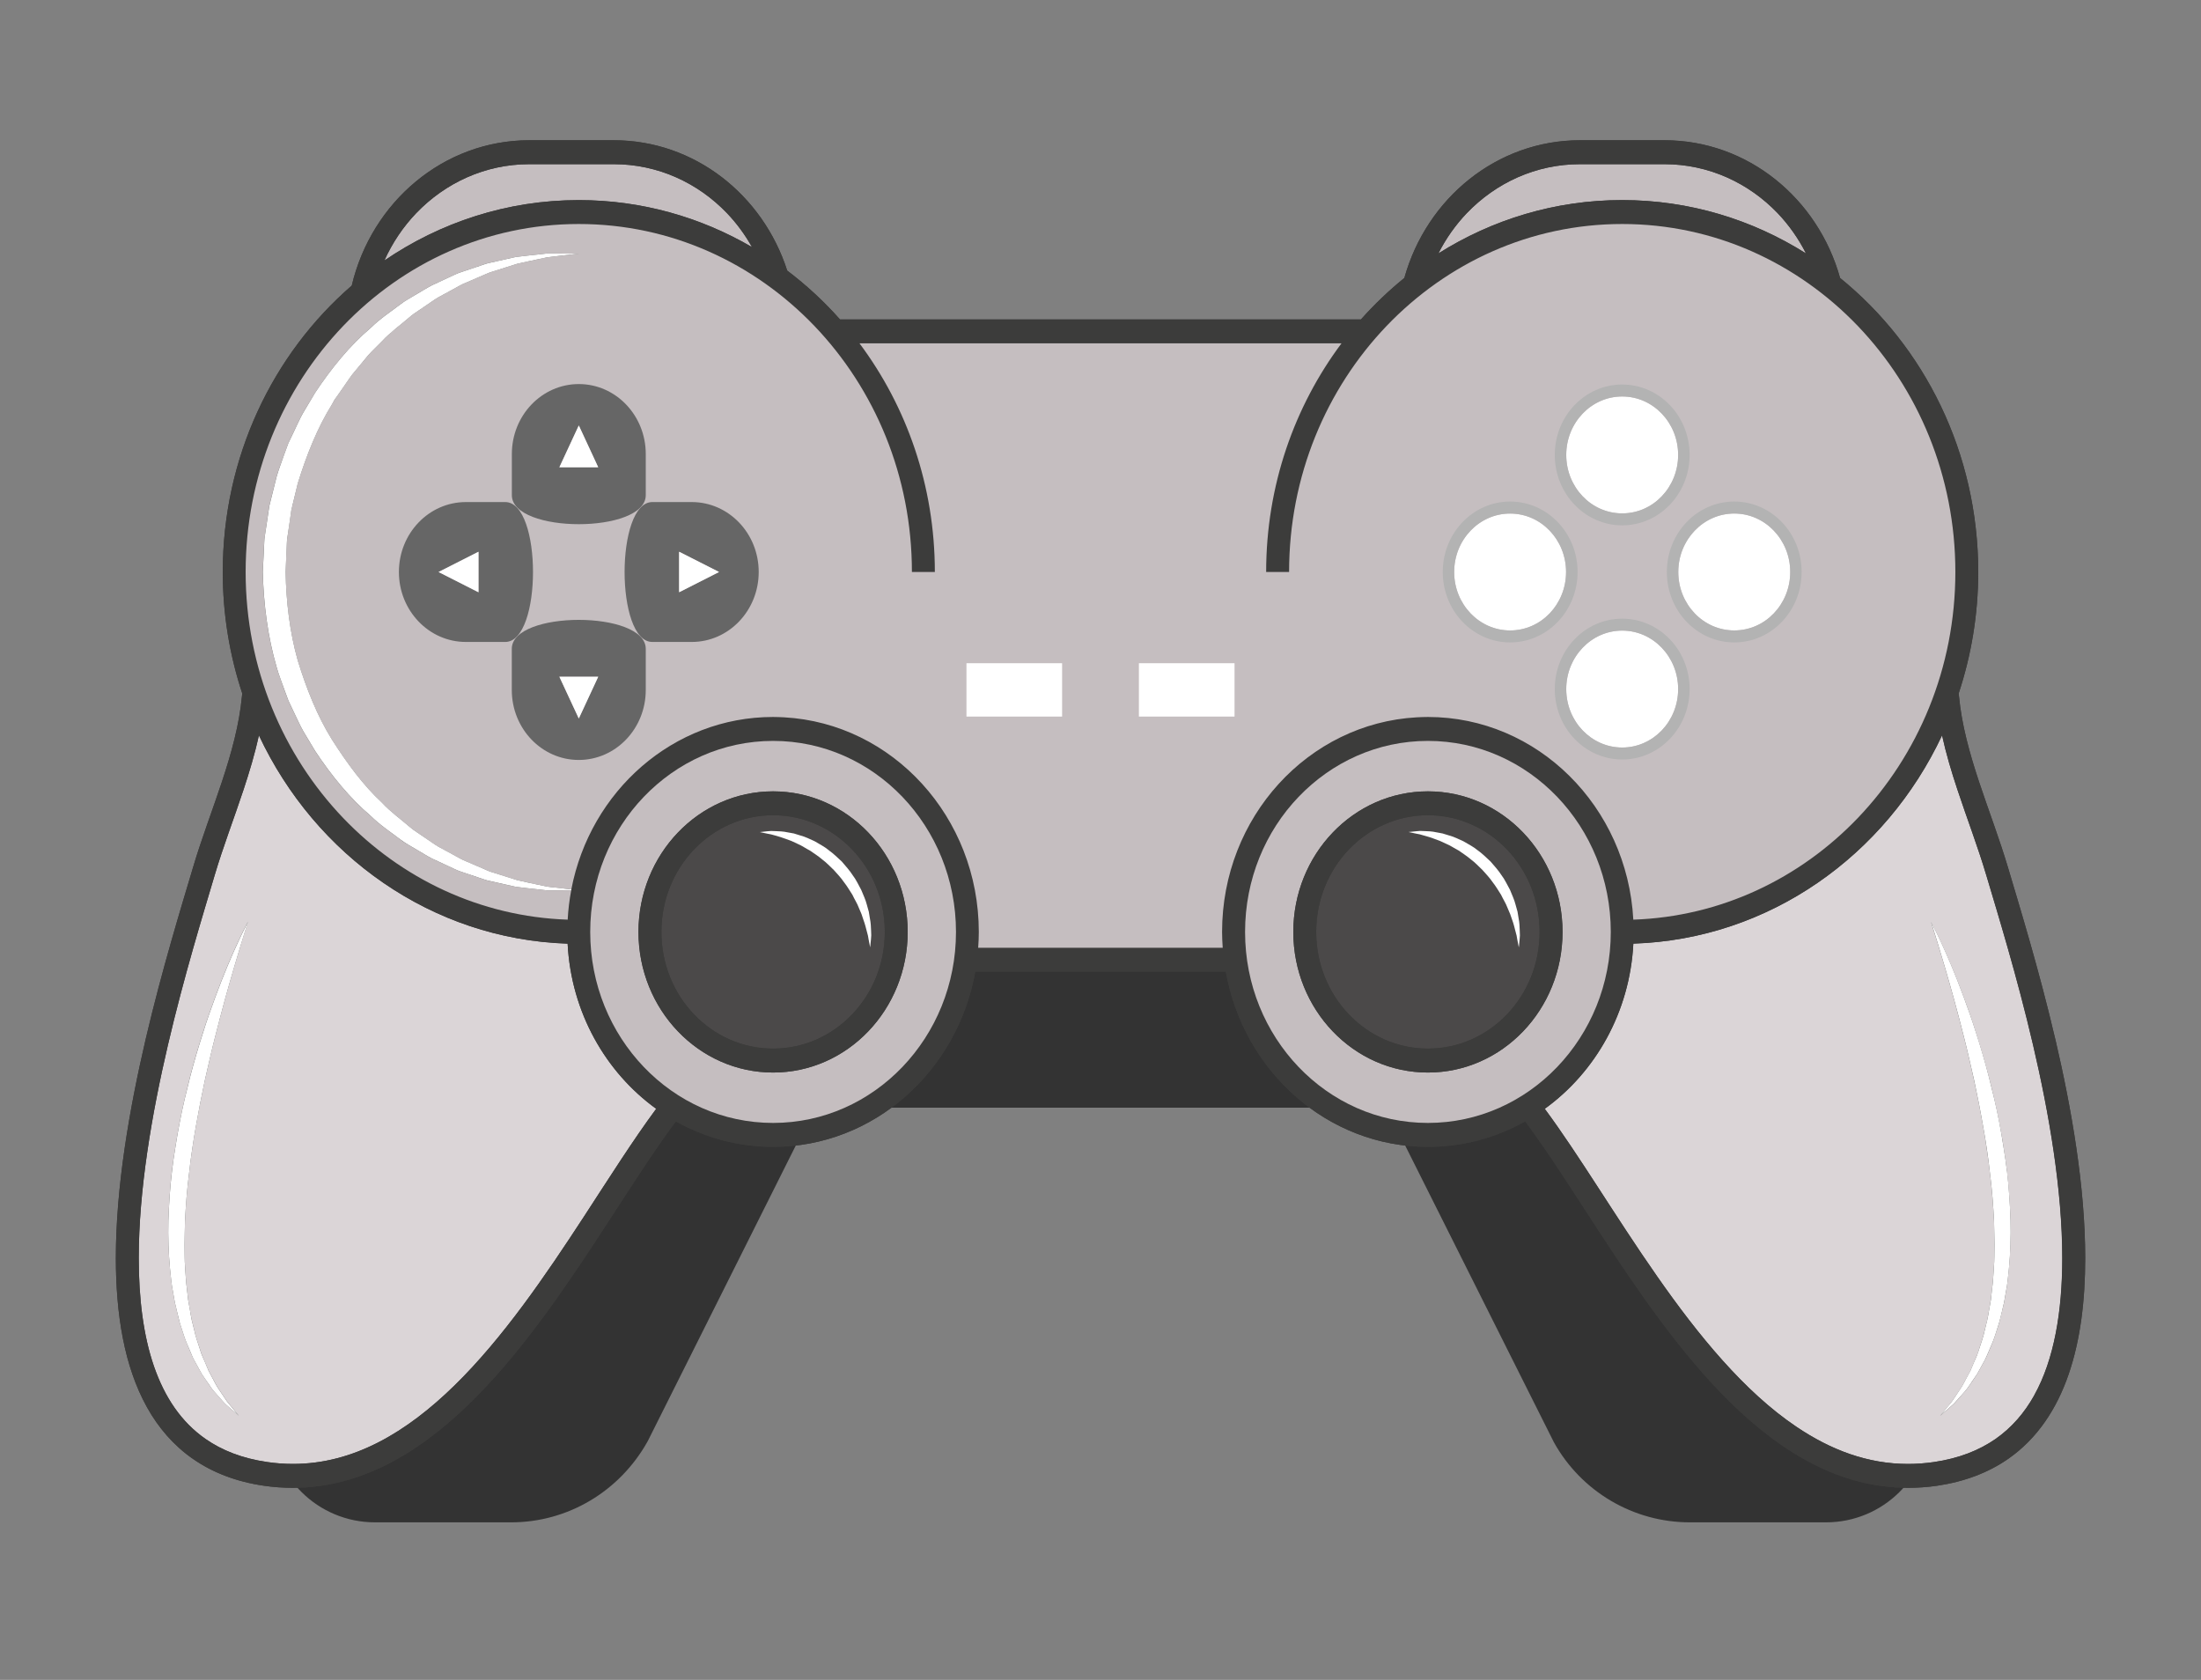 <svg width="38" height="29" viewBox="0 0 38 29" fill="none" xmlns="http://www.w3.org/2000/svg">
<rect x="0" y="0" width="38" height="29" fill="#808080" stroke="none"/>
<g clip-path="url(#clip0_23_3030)">
<path d="M32.965 21.986L32.496 20.348C32.068 18.846 32.222 16.577 32.862 14.954C33.286 13.88 33.415 12.697 33.236 11.531C32.829 8.875 30.788 6.713 28.156 6.149C26.352 5.761 24.517 6.139 23.014 7.192H14.984C13.481 6.14 11.646 5.762 9.843 6.149C7.211 6.713 5.17 8.875 4.763 11.531C4.585 12.697 4.713 13.88 5.136 14.954C5.777 16.577 5.931 18.845 5.503 20.347L5.034 21.986C4.8 22.811 4.682 23.661 4.684 24.517C4.688 25.489 5.491 26.28 6.474 26.28H8.825C9.798 26.28 10.698 25.751 11.184 24.877L14.066 19.122H23.933L26.828 24.898C27.302 25.751 28.201 26.28 29.175 26.28H31.526C32.509 26.28 33.312 25.489 33.316 24.515C33.318 23.661 33.2 22.811 32.965 21.986ZM14.824 14.35H13.035V16.139C13.035 16.469 12.768 16.736 12.438 16.736H10.053C9.723 16.736 9.456 16.469 9.456 16.139V14.35H7.667C7.337 14.35 7.07 14.083 7.07 13.754V11.367C7.07 11.038 7.337 10.771 7.667 10.771H9.456V8.982C9.456 8.652 9.723 8.385 10.053 8.385H12.438C12.768 8.385 13.035 8.652 13.035 8.982V10.771H14.824C15.154 10.771 15.421 11.038 15.421 11.367V13.754C15.421 14.083 15.154 14.35 14.824 14.35ZM17.21 16.736H16.017C15.688 16.736 15.421 16.469 15.421 16.139C15.421 15.81 15.688 15.543 16.017 15.543H17.21C17.54 15.543 17.807 15.81 17.807 16.139C17.807 16.469 17.54 16.736 17.21 16.736ZM21.982 16.736H20.789C20.46 16.736 20.193 16.469 20.193 16.139C20.193 15.81 20.46 15.543 20.789 15.543H21.982C22.312 15.543 22.579 15.81 22.579 16.139C22.579 16.469 22.312 16.736 21.982 16.736ZM29.14 14.35C28.856 14.35 28.591 14.277 28.354 14.16C28.471 14.398 28.544 14.662 28.544 14.946C28.544 15.933 27.741 16.736 26.754 16.736C25.768 16.736 24.965 15.933 24.965 14.946C24.965 14.662 25.038 14.398 25.154 14.16C24.917 14.277 24.652 14.35 24.368 14.35C23.382 14.35 22.579 13.547 22.579 12.56C22.579 11.574 23.382 10.771 24.368 10.771C24.652 10.771 24.917 10.844 25.154 10.961C25.038 10.723 24.965 10.459 24.965 10.175C24.965 9.188 25.768 8.385 26.754 8.385C27.741 8.385 28.544 9.188 28.544 10.175C28.544 10.459 28.471 10.723 28.354 10.961C28.591 10.844 28.856 10.771 29.14 10.771C30.127 10.771 30.93 11.574 30.93 12.56C30.93 13.547 30.127 14.35 29.14 14.35Z" fill="black" fill-opacity="0.6"/>
<path d="M35.484 17.938C35.202 16.731 34.87 15.658 34.67 14.983C34.521 14.481 34.331 13.987 34.167 13.493C34.004 13.001 33.868 12.51 33.822 12.022L33.817 11.969C34.034 11.312 34.154 10.608 34.154 9.874C34.154 7.809 33.219 5.973 31.769 4.799C31.387 3.425 30.174 2.421 28.735 2.421H27.28C25.842 2.421 24.629 3.425 24.246 4.798C23.978 5.016 23.727 5.255 23.496 5.515H14.503C14.227 5.203 13.921 4.921 13.591 4.671C13.171 3.364 11.99 2.421 10.596 2.421H9.14C7.657 2.421 6.413 3.489 6.073 4.93C4.713 6.107 3.846 7.885 3.846 9.875C3.846 10.609 3.965 11.313 4.182 11.97L4.177 12.023C4.131 12.511 3.995 13.001 3.832 13.494C3.669 13.987 3.478 14.482 3.33 14.983C3.129 15.659 2.798 16.732 2.515 17.939C2.234 19.147 2 20.49 2 21.72C2.001 22.683 2.142 23.581 2.537 24.292C2.734 24.647 2.997 24.953 3.333 25.186C3.669 25.419 4.075 25.578 4.556 25.648C4.726 25.673 4.894 25.684 5.059 25.684C5.845 25.684 6.56 25.41 7.203 24.974C8.169 24.321 8.987 23.31 9.713 22.271C10.438 21.232 11.072 20.161 11.644 19.391C11.652 19.381 11.66 19.37 11.669 19.358C12.169 19.639 12.74 19.798 13.348 19.798C15.085 19.798 16.53 18.495 16.838 16.774H21.163C21.471 18.495 22.916 19.798 24.653 19.798C25.261 19.798 25.832 19.639 26.332 19.358C26.341 19.37 26.35 19.382 26.357 19.391C26.738 19.904 27.148 20.552 27.592 21.234C28.26 22.257 29.007 23.358 29.879 24.214C30.316 24.641 30.785 25.008 31.294 25.269C31.803 25.53 32.354 25.684 32.943 25.684C33.107 25.684 33.275 25.673 33.445 25.648C33.925 25.577 34.332 25.419 34.668 25.186C35.172 24.837 35.509 24.323 35.714 23.726C35.92 23.128 36.001 22.443 36.001 21.72C36.001 20.49 35.767 19.147 35.485 17.939L35.484 17.938Z" fill="#3C3C3B"/>
<path d="M12.983 4.266C12.863 4.051 12.718 3.855 12.551 3.68C12.05 3.157 11.36 2.834 10.596 2.834H9.14C8.376 2.834 7.687 3.158 7.186 3.68C6.96 3.916 6.774 4.192 6.636 4.498C7.601 3.839 8.754 3.455 9.993 3.455C11.079 3.455 12.098 3.75 12.983 4.266Z" fill="#C5BEC0"/>
<path d="M31.181 4.376C31.051 4.119 30.885 3.884 30.69 3.679C30.189 3.157 29.499 2.834 28.736 2.834H27.28C26.516 2.834 25.826 3.157 25.325 3.679C25.13 3.884 24.964 4.118 24.834 4.375C25.76 3.791 26.846 3.454 28.007 3.454C29.169 3.454 30.256 3.791 31.182 4.376H31.181Z" fill="#C5BEC0"/>
<path d="M9.8 16.29C7.456 16.214 5.443 14.769 4.47 12.694C4.401 13.012 4.307 13.323 4.206 13.628C4.039 14.134 3.85 14.625 3.708 15.104C3.507 15.784 3.178 16.846 2.9 18.036C2.622 19.226 2.395 20.544 2.396 21.72C2.396 22.41 2.474 23.051 2.658 23.586C2.844 24.122 3.13 24.549 3.552 24.842C3.834 25.038 4.18 25.175 4.611 25.238C4.763 25.261 4.912 25.271 5.058 25.271C5.581 25.271 6.069 25.136 6.533 24.898C6.997 24.661 7.436 24.32 7.851 23.913C8.683 23.099 9.418 22.02 10.082 21.001C10.524 20.323 10.935 19.673 11.33 19.14C10.452 18.507 9.861 17.472 9.8 16.289V16.29ZM4.166 16.282C4.094 16.517 3.994 16.853 3.882 17.258C3.827 17.461 3.769 17.68 3.71 17.913C3.65 18.145 3.596 18.392 3.537 18.647C3.511 18.775 3.484 18.905 3.457 19.037C3.434 19.169 3.405 19.302 3.383 19.438C3.359 19.573 3.335 19.709 3.317 19.846C3.295 19.983 3.278 20.12 3.264 20.258C3.228 20.534 3.207 20.81 3.194 21.082C3.192 21.218 3.186 21.354 3.185 21.487C3.19 21.619 3.185 21.752 3.196 21.88C3.204 22.009 3.212 22.136 3.228 22.259C3.235 22.321 3.242 22.381 3.249 22.442C3.259 22.502 3.269 22.56 3.279 22.618C3.29 22.676 3.299 22.734 3.311 22.79C3.325 22.846 3.339 22.9 3.352 22.954C3.374 23.063 3.409 23.164 3.442 23.261C3.459 23.309 3.471 23.358 3.491 23.403C3.51 23.449 3.529 23.492 3.547 23.535C3.565 23.579 3.583 23.621 3.601 23.662C3.621 23.701 3.642 23.739 3.661 23.775C3.703 23.847 3.734 23.92 3.776 23.979C3.817 24.039 3.853 24.094 3.887 24.144C3.919 24.196 3.955 24.235 3.985 24.272C4.015 24.308 4.04 24.339 4.06 24.363C4.102 24.413 4.124 24.441 4.124 24.441C4.124 24.441 4.098 24.418 4.049 24.376C4.025 24.354 3.995 24.328 3.959 24.297C3.923 24.266 3.881 24.232 3.842 24.184C3.801 24.138 3.756 24.088 3.707 24.032C3.655 23.979 3.616 23.907 3.565 23.838C3.54 23.802 3.515 23.765 3.489 23.727C3.466 23.687 3.443 23.646 3.42 23.603C3.396 23.56 3.372 23.516 3.348 23.471C3.323 23.426 3.306 23.376 3.283 23.327C3.241 23.228 3.196 23.125 3.162 23.014C3.144 22.959 3.126 22.902 3.107 22.845C3.09 22.787 3.078 22.728 3.063 22.668C3.049 22.608 3.034 22.546 3.019 22.484C3.008 22.422 2.997 22.359 2.986 22.295C2.959 22.167 2.95 22.035 2.935 21.9C2.91 21.632 2.9 21.353 2.907 21.071C2.917 20.789 2.935 20.503 2.968 20.219C2.986 20.078 3.005 19.936 3.029 19.797C3.049 19.656 3.076 19.518 3.102 19.38C3.153 19.104 3.22 18.838 3.284 18.58C3.351 18.323 3.424 18.077 3.498 17.846C3.57 17.614 3.648 17.398 3.721 17.2C4.014 16.406 4.281 15.912 4.281 15.912C4.281 15.912 4.237 16.046 4.166 16.281V16.282Z" fill="#DBD5D7"/>
<path d="M34.292 15.104C34.15 14.625 33.961 14.134 33.794 13.628C33.692 13.323 33.599 13.011 33.53 12.694C32.557 14.769 30.544 16.214 28.2 16.29C28.139 17.472 27.548 18.508 26.67 19.141C27.262 19.939 27.893 21.007 28.607 22.028C29.32 23.051 30.116 24.025 31.012 24.628C31.61 25.032 32.246 25.271 32.942 25.272C33.089 25.272 33.238 25.261 33.391 25.239C33.821 25.176 34.167 25.038 34.45 24.843C34.731 24.647 34.952 24.392 35.123 24.085C35.465 23.472 35.606 22.642 35.606 21.72C35.606 20.544 35.379 19.226 35.101 18.037C34.823 16.846 34.495 15.784 34.293 15.105L34.292 15.104ZM34.683 21.901C34.669 22.035 34.659 22.168 34.633 22.296C34.622 22.36 34.61 22.423 34.6 22.485C34.585 22.547 34.571 22.608 34.556 22.669C34.541 22.729 34.528 22.788 34.512 22.846C34.493 22.903 34.475 22.96 34.457 23.015C34.423 23.127 34.379 23.23 34.336 23.328C34.314 23.377 34.296 23.427 34.271 23.472C34.247 23.517 34.223 23.561 34.199 23.604C34.176 23.646 34.152 23.688 34.13 23.728C34.104 23.767 34.079 23.803 34.055 23.839C34.003 23.908 33.965 23.98 33.912 24.033C33.863 24.089 33.818 24.139 33.778 24.185C33.739 24.233 33.696 24.267 33.661 24.298C33.625 24.329 33.595 24.355 33.57 24.377C33.522 24.419 33.496 24.442 33.496 24.442C33.496 24.442 33.518 24.415 33.56 24.364C33.58 24.339 33.605 24.308 33.636 24.273C33.665 24.236 33.702 24.197 33.733 24.145C33.766 24.096 33.804 24.04 33.844 23.98C33.886 23.921 33.917 23.848 33.959 23.776C33.978 23.739 33.999 23.702 34.02 23.663C34.037 23.622 34.054 23.58 34.073 23.536C34.091 23.494 34.11 23.449 34.129 23.404C34.149 23.36 34.162 23.311 34.178 23.262C34.211 23.164 34.245 23.064 34.268 22.955C34.282 22.901 34.295 22.846 34.309 22.791C34.321 22.735 34.33 22.677 34.341 22.619C34.351 22.561 34.361 22.503 34.371 22.443C34.378 22.383 34.385 22.321 34.392 22.26C34.408 22.137 34.416 22.01 34.424 21.881C34.436 21.753 34.431 21.62 34.435 21.488C34.434 21.355 34.429 21.219 34.427 21.083C34.413 20.811 34.392 20.535 34.357 20.259C34.342 20.122 34.325 19.984 34.303 19.847C34.285 19.71 34.261 19.574 34.237 19.439C34.215 19.304 34.186 19.17 34.163 19.038C34.136 18.906 34.109 18.776 34.082 18.648C34.024 18.393 33.97 18.146 33.91 17.914C33.851 17.681 33.793 17.462 33.738 17.259C33.626 16.854 33.526 16.519 33.454 16.284C33.382 16.048 33.339 15.915 33.339 15.915C33.339 15.915 33.605 16.409 33.899 17.203C33.972 17.401 34.05 17.616 34.121 17.848C34.195 18.08 34.268 18.326 34.335 18.583C34.4 18.84 34.466 19.107 34.517 19.382C34.543 19.52 34.57 19.658 34.59 19.799C34.614 19.939 34.633 20.08 34.65 20.222C34.683 20.506 34.701 20.792 34.712 21.073C34.718 21.356 34.708 21.634 34.683 21.903L34.683 21.901Z" fill="#DBD5D7"/>
<path d="M35.484 17.938C35.202 16.731 34.87 15.658 34.67 14.983C34.521 14.481 34.331 13.987 34.167 13.493C34.004 13.001 33.868 12.51 33.822 12.022L33.817 11.969C34.034 11.312 34.154 10.608 34.154 9.874C34.154 7.809 33.219 5.973 31.769 4.799C31.387 3.425 30.174 2.421 28.735 2.421H27.28C25.842 2.421 24.629 3.425 24.246 4.798C23.978 5.016 23.727 5.255 23.496 5.515H14.503C14.227 5.203 13.921 4.921 13.591 4.671C13.171 3.364 11.99 2.421 10.596 2.421H9.14C7.657 2.421 6.413 3.489 6.073 4.93C4.713 6.107 3.846 7.885 3.846 9.875C3.846 10.609 3.965 11.313 4.182 11.969L4.177 12.022C4.131 12.51 3.995 13.001 3.832 13.493C3.669 13.986 3.478 14.481 3.33 14.983C3.129 15.658 2.798 16.731 2.515 17.938C2.234 19.147 2 20.49 2 21.72C2.001 22.683 2.142 23.581 2.537 24.292C2.734 24.647 2.997 24.953 3.333 25.186C3.669 25.419 4.075 25.578 4.556 25.648C4.726 25.673 4.894 25.684 5.059 25.684C5.845 25.684 6.56 25.41 7.203 24.974C8.169 24.321 8.987 23.31 9.713 22.271C10.438 21.232 11.072 20.161 11.644 19.391C11.652 19.381 11.66 19.37 11.669 19.358C12.169 19.639 12.74 19.798 13.348 19.798C15.085 19.798 16.53 18.495 16.838 16.774H21.163C21.471 18.495 22.916 19.798 24.653 19.798C25.261 19.798 25.832 19.639 26.332 19.358C26.341 19.37 26.35 19.382 26.357 19.391C26.738 19.904 27.148 20.552 27.592 21.234C28.26 22.257 29.007 23.358 29.879 24.214C30.316 24.641 30.785 25.008 31.294 25.269C31.803 25.53 32.354 25.684 32.943 25.684C33.107 25.684 33.275 25.673 33.445 25.648C33.925 25.577 34.332 25.419 34.668 25.186C35.172 24.837 35.509 24.323 35.714 23.726C35.92 23.128 36.001 22.443 36.001 21.72C36.001 20.49 35.767 19.147 35.485 17.939L35.484 17.938ZM25.325 3.679C25.826 3.157 26.515 2.834 27.279 2.834H28.735C29.499 2.834 30.189 3.157 30.69 3.679C30.885 3.883 31.051 4.119 31.181 4.376C30.254 3.791 29.168 3.454 28.006 3.454C26.845 3.454 25.76 3.791 24.833 4.375C24.963 4.118 25.129 3.883 25.324 3.679H25.325ZM7.186 3.679C7.687 3.157 8.377 2.834 9.14 2.834H10.596C11.36 2.834 12.05 3.157 12.551 3.679C12.718 3.854 12.863 4.051 12.983 4.265C12.098 3.749 11.079 3.454 9.993 3.454C8.754 3.454 7.602 3.839 6.636 4.497C6.774 4.192 6.96 3.915 7.186 3.679ZM10.082 21.002C9.418 22.02 8.683 23.099 7.851 23.913C7.435 24.321 6.996 24.661 6.533 24.899C6.069 25.137 5.581 25.272 5.058 25.272C4.912 25.272 4.762 25.261 4.61 25.239C4.18 25.176 3.834 25.038 3.551 24.843C3.129 24.549 2.844 24.122 2.658 23.586C2.473 23.051 2.395 22.411 2.395 21.72C2.395 20.544 2.621 19.226 2.9 18.037C3.178 16.846 3.506 15.784 3.707 15.105C3.849 14.626 4.038 14.134 4.206 13.629C4.307 13.323 4.4 13.012 4.47 12.694C5.443 14.77 7.456 16.214 9.8 16.29C9.861 17.473 10.452 18.508 11.329 19.142C10.935 19.674 10.524 20.324 10.082 21.002V21.002ZM15.58 18.419C15.008 19.017 14.22 19.385 13.347 19.385C12.475 19.385 11.687 19.016 11.115 18.419C10.543 17.822 10.19 16.999 10.19 16.088C10.19 15.177 10.543 14.354 11.115 13.756C11.687 13.159 12.475 12.79 13.347 12.79C14.219 12.79 15.008 13.159 15.58 13.756C16.151 14.354 16.504 15.177 16.504 16.088C16.504 16.999 16.151 17.822 15.58 18.419ZM21.111 16.362H16.889C16.895 16.271 16.9 16.18 16.9 16.088C16.9 14.107 15.412 12.489 13.54 12.384C13.476 12.38 13.412 12.378 13.347 12.378C11.626 12.378 10.191 13.656 9.865 15.354C9.864 15.359 9.863 15.364 9.862 15.37C9.831 15.535 9.81 15.704 9.801 15.877C8.289 15.825 6.925 15.166 5.926 14.123C4.885 13.035 4.242 11.535 4.242 9.875C4.242 8.216 4.885 6.715 5.926 5.627C6.968 4.541 8.404 3.869 9.993 3.869C11.582 3.869 13.018 4.541 14.06 5.627C15.101 6.715 15.745 8.216 15.745 9.875H16.14C16.14 8.386 15.653 7.017 14.839 5.928H23.161C22.347 7.017 21.861 8.386 21.861 9.875H22.256C22.256 8.216 22.899 6.715 23.94 5.627C24.982 4.541 26.418 3.869 28.007 3.869C29.596 3.869 31.033 4.541 32.074 5.627C33.116 6.715 33.759 8.216 33.759 9.875C33.759 11.535 33.116 13.035 32.074 14.123C31.075 15.166 29.712 15.825 28.199 15.877C28.094 13.926 26.547 12.379 24.653 12.379C24.589 12.379 24.524 12.381 24.461 12.384C22.588 12.489 21.101 14.107 21.101 16.089C21.101 16.181 21.105 16.272 21.112 16.363L21.111 16.362ZM24.653 19.385C23.781 19.385 22.992 19.017 22.42 18.42C21.848 17.823 21.496 17 21.496 16.088C21.496 15.178 21.849 14.354 22.42 13.757C22.992 13.16 23.78 12.791 24.653 12.791C25.525 12.791 26.313 13.159 26.885 13.757C27.456 14.354 27.81 15.178 27.81 16.088C27.81 17 27.456 17.823 26.885 18.42C26.313 19.017 25.525 19.385 24.653 19.385ZM35.122 24.085C34.951 24.392 34.731 24.646 34.449 24.843C34.166 25.038 33.82 25.176 33.39 25.239C33.237 25.261 33.088 25.272 32.941 25.272C32.245 25.272 31.609 25.032 31.011 24.628C30.116 24.025 29.32 23.051 28.606 22.028C27.892 21.007 27.261 19.939 26.67 19.141C27.547 18.508 28.138 17.472 28.199 16.289C30.543 16.214 32.556 14.769 33.529 12.694C33.599 13.012 33.692 13.323 33.793 13.628C33.961 14.134 34.15 14.625 34.291 15.104C34.493 15.784 34.821 16.846 35.099 18.036C35.378 19.226 35.604 20.544 35.604 21.72C35.604 22.641 35.463 23.472 35.121 24.084L35.122 24.085Z" fill="#3C3C3B"/>
<path d="M24.46 12.383C24.524 12.38 24.588 12.377 24.653 12.377C26.547 12.377 28.094 13.926 28.199 15.876C29.712 15.824 31.075 15.165 32.074 14.122C33.115 13.034 33.759 11.534 33.759 9.874C33.759 8.214 33.115 6.714 32.074 5.626C31.032 4.539 29.596 3.867 28.007 3.867C26.418 3.867 24.982 4.539 23.94 5.626C22.899 6.714 22.256 8.214 22.256 9.874H21.86C21.86 8.385 22.347 7.016 23.161 5.927H14.839C15.653 7.016 16.14 8.385 16.14 9.874H15.744C15.744 8.214 15.101 6.714 14.06 5.626C13.018 4.539 11.582 3.867 9.993 3.867C8.404 3.867 6.967 4.539 5.926 5.626C4.885 6.714 4.241 8.214 4.241 9.874C4.241 11.534 4.885 13.034 5.926 14.122C6.925 15.165 8.288 15.824 9.801 15.876C9.81 15.703 9.831 15.534 9.862 15.368C9.845 15.368 9.827 15.368 9.807 15.368C9.747 15.369 9.672 15.369 9.584 15.37C9.54 15.37 9.492 15.372 9.442 15.37C9.392 15.365 9.338 15.359 9.282 15.352C9.169 15.339 9.042 15.328 8.905 15.309C8.77 15.279 8.624 15.247 8.468 15.212C8.389 15.198 8.313 15.164 8.231 15.139C8.15 15.112 8.067 15.084 7.981 15.055C7.894 15.03 7.813 14.984 7.726 14.945C7.639 14.905 7.551 14.864 7.46 14.822C7.371 14.777 7.285 14.721 7.195 14.669C7.15 14.643 7.105 14.616 7.059 14.589C7.013 14.562 6.967 14.535 6.924 14.501C6.751 14.37 6.563 14.246 6.396 14.082C6.042 13.781 5.725 13.395 5.441 12.966C5.375 12.855 5.308 12.744 5.24 12.631C5.175 12.518 5.124 12.395 5.064 12.276C5.036 12.215 5.007 12.155 4.978 12.094L4.908 11.904C4.864 11.776 4.813 11.649 4.775 11.517C4.622 10.99 4.55 10.432 4.536 9.873L4.557 9.459C4.562 9.39 4.559 9.326 4.572 9.255L4.603 9.044L4.634 8.835L4.65 8.73L4.675 8.629C4.708 8.496 4.742 8.362 4.775 8.228C4.812 8.097 4.864 7.97 4.908 7.842L4.978 7.652C5.007 7.591 5.035 7.531 5.064 7.471C5.123 7.351 5.174 7.227 5.24 7.114C5.307 7.002 5.374 6.89 5.441 6.779C5.725 6.351 6.042 5.964 6.396 5.663C6.562 5.5 6.751 5.376 6.924 5.245C6.967 5.211 7.013 5.184 7.059 5.158C7.105 5.13 7.15 5.103 7.195 5.076C7.285 5.025 7.371 4.969 7.46 4.923C7.55 4.881 7.639 4.84 7.726 4.8C7.813 4.762 7.894 4.715 7.981 4.691C8.067 4.662 8.15 4.634 8.231 4.607C8.313 4.582 8.389 4.547 8.468 4.534C8.624 4.499 8.77 4.467 8.905 4.436C9.041 4.418 9.168 4.407 9.28 4.394C9.337 4.387 9.391 4.382 9.441 4.376C9.491 4.374 9.539 4.376 9.583 4.376C9.672 4.377 9.747 4.377 9.807 4.378C9.928 4.378 9.993 4.379 9.993 4.379C9.993 4.379 9.929 4.386 9.808 4.4C9.748 4.407 9.674 4.415 9.587 4.425C9.544 4.431 9.497 4.434 9.447 4.442C9.398 4.453 9.346 4.464 9.291 4.475C9.181 4.499 9.059 4.523 8.928 4.554C8.799 4.595 8.66 4.639 8.511 4.686C8.435 4.705 8.364 4.745 8.287 4.775C8.211 4.808 8.133 4.841 8.053 4.876C7.971 4.906 7.895 4.956 7.814 4.998C7.733 5.042 7.651 5.087 7.567 5.132C7.485 5.181 7.406 5.241 7.323 5.295C7.281 5.323 7.24 5.352 7.198 5.38C7.156 5.408 7.113 5.436 7.075 5.472C6.918 5.607 6.743 5.73 6.593 5.893C6.515 5.972 6.433 6.047 6.358 6.132C6.286 6.219 6.212 6.307 6.138 6.396C6.061 6.482 5.998 6.583 5.93 6.68C5.896 6.728 5.862 6.777 5.828 6.826L5.777 6.899L5.732 6.978C5.476 7.389 5.292 7.859 5.14 8.344C5.111 8.468 5.081 8.592 5.051 8.717L5.028 8.811L5.015 8.905L4.988 9.093L4.961 9.281C4.949 9.342 4.952 9.414 4.947 9.48L4.93 9.874C4.94 10.393 5.002 10.911 5.14 11.403C5.291 11.889 5.475 12.358 5.731 12.769C5.99 13.174 6.268 13.555 6.592 13.854C6.742 14.017 6.917 14.14 7.074 14.276C7.113 14.31 7.155 14.339 7.198 14.367C7.24 14.396 7.281 14.424 7.322 14.452C7.405 14.507 7.484 14.566 7.566 14.615C7.651 14.661 7.733 14.705 7.813 14.749C7.895 14.791 7.971 14.841 8.052 14.871C8.133 14.906 8.211 14.94 8.287 14.972C8.363 15.002 8.435 15.043 8.51 15.062C8.659 15.109 8.798 15.153 8.927 15.193C9.058 15.225 9.179 15.248 9.289 15.272C9.344 15.283 9.396 15.294 9.445 15.305C9.494 15.313 9.542 15.317 9.585 15.322C9.673 15.332 9.747 15.34 9.807 15.347C9.828 15.349 9.847 15.351 9.864 15.353C10.19 13.656 11.625 12.377 13.346 12.377C13.411 12.377 13.475 12.38 13.539 12.383C15.411 12.488 16.898 14.106 16.899 16.088C16.899 16.18 16.895 16.271 16.888 16.361H21.11C21.104 16.271 21.099 16.18 21.099 16.088C21.099 14.106 22.587 12.488 24.459 12.383H24.46Z" fill="#C5BEC0"/>
<path d="M28.007 13.111C27.364 13.111 26.843 12.566 26.843 11.895C26.843 11.224 27.364 10.68 28.007 10.68C28.65 10.68 29.171 11.224 29.171 11.895C29.171 12.567 28.65 13.111 28.007 13.111Z" fill="#C5BEC0"/>
<path d="M31.106 9.874C31.106 10.546 30.585 11.09 29.942 11.09C29.299 11.09 28.778 10.546 28.778 9.874C28.778 9.203 29.299 8.658 29.942 8.658C30.585 8.658 31.106 9.202 31.106 9.874Z" fill="#C5BEC0"/>
<path d="M28.007 6.638C28.65 6.638 29.171 7.182 29.171 7.853C29.171 8.524 28.65 9.069 28.007 9.069C27.364 9.069 26.843 8.525 26.843 7.853C26.843 7.181 27.364 6.638 28.007 6.638Z" fill="#C5BEC0"/>
<path d="M26.072 8.659C26.715 8.659 27.236 9.203 27.237 9.875C27.237 10.546 26.715 11.09 26.072 11.091C25.43 11.091 24.909 10.547 24.909 9.875C24.909 9.203 25.43 8.659 26.072 8.659Z" fill="#C5BEC0"/>
<path d="M8.836 7.838C8.836 7.171 9.354 6.63 9.992 6.63C10.631 6.63 11.149 7.171 11.149 7.838V8.548C11.149 9.216 8.836 9.216 8.836 8.548V7.838Z" fill="#C5BEC0"/>
<path d="M8.043 11.082C7.405 11.082 6.887 10.542 6.887 9.875C6.887 9.207 7.405 8.667 8.043 8.667H8.723C9.362 8.667 9.362 11.082 8.723 11.082H8.043Z" fill="#C5BEC0"/>
<path d="M11.149 11.911C11.149 12.578 10.632 13.119 9.993 13.119C9.354 13.119 8.837 12.578 8.837 11.911V11.201C8.837 10.533 11.149 10.533 11.149 11.201V11.911Z" fill="#C5BEC0"/>
<path d="M11.943 11.082H11.262C10.624 11.082 10.624 8.667 11.262 8.667H11.943C12.581 8.667 13.099 9.207 13.099 9.875C13.099 10.542 12.581 11.082 11.943 11.082Z" fill="#C5BEC0"/>
<path d="M18.337 11.449H16.686V12.37H18.337V11.449Z" fill="#C5BEC0"/>
<path d="M21.314 11.449H19.663V12.37H21.314V11.449Z" fill="#C5BEC0"/>
<path d="M9.586 15.322C9.543 15.317 9.495 15.313 9.446 15.305C9.397 15.294 9.345 15.284 9.289 15.272C9.18 15.248 9.058 15.225 8.928 15.193C8.799 15.153 8.66 15.109 8.511 15.062C8.436 15.043 8.364 15.002 8.288 14.972C8.211 14.94 8.133 14.906 8.053 14.871C7.972 14.841 7.895 14.791 7.814 14.749C7.734 14.705 7.651 14.661 7.567 14.615C7.485 14.566 7.406 14.507 7.323 14.452C7.282 14.424 7.24 14.396 7.198 14.367C7.156 14.339 7.114 14.31 7.075 14.276C6.918 14.14 6.743 14.017 6.593 13.854C6.269 13.555 5.991 13.174 5.732 12.769C5.476 12.358 5.291 11.889 5.141 11.403C5.002 10.911 4.941 10.393 4.931 9.874L4.948 9.48C4.953 9.414 4.95 9.342 4.961 9.281L4.989 9.093L5.016 8.905L5.029 8.811L5.051 8.717C5.081 8.592 5.112 8.468 5.141 8.344C5.292 7.859 5.477 7.389 5.733 6.978L5.777 6.899L5.829 6.826C5.863 6.777 5.897 6.728 5.931 6.68C5.999 6.583 6.061 6.483 6.139 6.396C6.213 6.307 6.286 6.219 6.358 6.132C6.434 6.047 6.516 5.972 6.593 5.893C6.743 5.73 6.919 5.608 7.075 5.472C7.114 5.436 7.157 5.408 7.199 5.38C7.241 5.352 7.282 5.323 7.324 5.295C7.407 5.241 7.485 5.181 7.568 5.132C7.652 5.087 7.735 5.042 7.815 4.998C7.896 4.956 7.972 4.906 8.054 4.876C8.134 4.841 8.212 4.808 8.288 4.775C8.365 4.745 8.437 4.705 8.512 4.686C8.66 4.639 8.8 4.594 8.929 4.554C9.06 4.523 9.182 4.499 9.292 4.475C9.347 4.464 9.399 4.453 9.448 4.442C9.498 4.435 9.545 4.431 9.588 4.425C9.675 4.415 9.749 4.407 9.809 4.4C9.93 4.386 9.994 4.379 9.994 4.379C9.994 4.379 9.929 4.379 9.808 4.378C9.747 4.378 9.672 4.377 9.584 4.376C9.54 4.376 9.492 4.375 9.442 4.376C9.392 4.382 9.338 4.387 9.281 4.394C9.168 4.407 9.042 4.418 8.905 4.436C8.771 4.467 8.625 4.499 8.469 4.534C8.39 4.548 8.314 4.582 8.232 4.607C8.151 4.634 8.067 4.662 7.982 4.691C7.895 4.715 7.814 4.762 7.726 4.8C7.64 4.84 7.551 4.881 7.461 4.923C7.372 4.969 7.286 5.024 7.196 5.076C7.151 5.103 7.106 5.13 7.06 5.157C7.014 5.184 6.968 5.211 6.925 5.245C6.752 5.376 6.563 5.5 6.397 5.663C6.042 5.964 5.725 6.351 5.441 6.779C5.375 6.89 5.308 7.002 5.241 7.114C5.174 7.227 5.124 7.351 5.065 7.47C5.036 7.531 5.007 7.591 4.978 7.652L4.908 7.842C4.865 7.97 4.813 8.097 4.776 8.228C4.743 8.362 4.709 8.495 4.676 8.629L4.651 8.73L4.635 8.835L4.604 9.044L4.572 9.255C4.56 9.326 4.563 9.39 4.558 9.459L4.537 9.873C4.551 10.432 4.623 10.99 4.776 11.517C4.813 11.649 4.864 11.776 4.909 11.904L4.979 12.094C5.008 12.155 5.037 12.215 5.065 12.276C5.125 12.395 5.175 12.518 5.241 12.631C5.309 12.744 5.376 12.855 5.442 12.966C5.726 13.395 6.043 13.781 6.397 14.082C6.564 14.246 6.752 14.37 6.925 14.501C6.968 14.534 7.014 14.561 7.06 14.589C7.106 14.616 7.151 14.643 7.196 14.669C7.286 14.721 7.372 14.777 7.461 14.822C7.551 14.864 7.64 14.905 7.726 14.945C7.814 14.984 7.895 15.03 7.982 15.055C8.067 15.084 8.151 15.112 8.232 15.139C8.314 15.164 8.39 15.198 8.469 15.211C8.625 15.246 8.771 15.279 8.905 15.309C9.043 15.328 9.169 15.339 9.283 15.352C9.339 15.358 9.393 15.364 9.443 15.37C9.494 15.372 9.541 15.37 9.585 15.37C9.672 15.369 9.747 15.369 9.808 15.368C9.828 15.368 9.846 15.368 9.863 15.368C9.864 15.364 9.864 15.358 9.865 15.353C9.848 15.351 9.83 15.349 9.809 15.347C9.748 15.339 9.674 15.332 9.587 15.321L9.586 15.322Z" fill="white"/>
<path d="M27.81 16.088C27.81 15.177 27.456 14.353 26.885 13.756C26.313 13.159 25.525 12.79 24.653 12.79C23.781 12.79 22.992 13.159 22.42 13.756C21.848 14.353 21.496 15.177 21.496 16.088C21.496 16.999 21.849 17.822 22.42 18.419C22.992 19.017 23.78 19.385 24.653 19.385C25.525 19.385 26.313 19.016 26.885 18.419C27.456 17.822 27.81 16.999 27.81 16.088ZM24.653 18.515C23.369 18.515 22.329 17.429 22.329 16.088C22.329 14.748 23.369 13.662 24.653 13.661C25.936 13.661 26.977 14.748 26.977 16.088C26.977 17.429 25.936 18.515 24.653 18.515Z" fill="#C5BEC0"/>
<path d="M13.348 12.79C12.475 12.79 11.687 13.159 11.115 13.756C10.543 14.353 10.19 15.177 10.19 16.088C10.19 16.999 10.544 17.822 11.115 18.419C11.687 19.017 12.475 19.385 13.348 19.385C14.22 19.385 15.008 19.016 15.58 18.419C16.151 17.822 16.505 16.999 16.505 16.088C16.505 15.177 16.151 14.353 15.58 13.756C15.008 13.159 14.22 12.79 13.348 12.79ZM13.348 18.515C12.064 18.515 11.024 17.429 11.023 16.088C11.023 14.748 12.064 13.662 13.348 13.661C14.631 13.661 15.671 14.748 15.671 16.088C15.671 17.428 14.631 18.515 13.348 18.515Z" fill="#C5BEC0"/>
<path d="M13.348 14.073C12.814 14.073 12.333 14.299 11.984 14.663C11.634 15.029 11.419 15.53 11.419 16.088C11.419 16.645 11.634 17.147 11.984 17.512C12.333 17.878 12.814 18.102 13.348 18.102C13.881 18.102 14.362 17.877 14.711 17.512C15.061 17.148 15.276 16.645 15.276 16.088C15.276 15.53 15.061 15.029 14.711 14.663C14.362 14.299 13.881 14.073 13.348 14.073Z" fill="#4B4949"/>
<path d="M14.869 15.361C14.905 15.449 14.945 15.532 14.966 15.617C14.977 15.658 14.989 15.7 15 15.739C15.006 15.779 15.013 15.818 15.019 15.856C15.034 15.929 15.037 15.999 15.039 16.06C15.04 16.09 15.041 16.119 15.042 16.145C15.04 16.172 15.038 16.195 15.037 16.217C15.029 16.304 15.023 16.353 15.023 16.353C15.023 16.353 15.012 16.304 14.997 16.22C14.994 16.199 14.99 16.176 14.985 16.151C14.978 16.126 14.971 16.099 14.964 16.071C14.949 16.014 14.934 15.951 14.909 15.883C14.898 15.85 14.886 15.815 14.874 15.779C14.859 15.744 14.844 15.708 14.828 15.671C14.801 15.595 14.753 15.525 14.717 15.446C14.67 15.374 14.626 15.297 14.57 15.226C14.52 15.151 14.456 15.086 14.396 15.018C14.33 14.956 14.268 14.889 14.196 14.836C14.129 14.778 14.055 14.732 13.985 14.682C13.91 14.645 13.843 14.595 13.77 14.566C13.735 14.55 13.7 14.534 13.667 14.518C13.632 14.505 13.599 14.493 13.567 14.481C13.503 14.455 13.443 14.439 13.389 14.424C13.362 14.416 13.336 14.409 13.313 14.402C13.288 14.398 13.266 14.393 13.246 14.39C13.165 14.374 13.118 14.363 13.118 14.363C13.118 14.363 13.165 14.356 13.247 14.349C13.268 14.348 13.291 14.345 13.315 14.343C13.34 14.344 13.368 14.345 13.397 14.347C13.456 14.349 13.524 14.351 13.594 14.367C13.63 14.373 13.668 14.38 13.706 14.387C13.744 14.399 13.783 14.411 13.822 14.423C13.904 14.444 13.983 14.485 14.068 14.523C14.146 14.572 14.234 14.613 14.31 14.677C14.391 14.733 14.461 14.805 14.535 14.872C14.6 14.95 14.668 15.023 14.723 15.107C14.784 15.186 14.823 15.278 14.87 15.36L14.869 15.361Z" fill="#4B4949"/>
<path d="M13.347 13.661C12.064 13.661 11.024 14.748 11.023 16.088C11.023 17.428 12.064 18.515 13.347 18.515C14.63 18.515 15.671 17.428 15.671 16.088C15.671 14.747 14.631 13.661 13.347 13.661ZM14.711 17.512C14.361 17.878 13.88 18.102 13.347 18.102C12.814 18.102 12.333 17.877 11.983 17.512C11.634 17.148 11.419 16.645 11.419 16.088C11.419 15.53 11.634 15.029 11.983 14.663C12.333 14.299 12.814 14.073 13.347 14.073C13.88 14.073 14.361 14.299 14.711 14.663C15.06 15.029 15.276 15.53 15.276 16.088C15.276 16.645 15.06 17.147 14.711 17.512Z" fill="#3C3C3B"/>
<path d="M26.017 14.663C25.667 14.299 25.186 14.073 24.653 14.073C24.12 14.073 23.639 14.299 23.289 14.663C22.94 15.029 22.724 15.53 22.724 16.088C22.724 16.645 22.94 17.147 23.289 17.512C23.639 17.878 24.12 18.102 24.653 18.102C25.186 18.102 25.667 17.877 26.017 17.512C26.366 17.148 26.581 16.645 26.581 16.088C26.581 15.53 26.366 15.029 26.017 14.663Z" fill="#4B4949"/>
<path d="M26.222 16.354C26.222 16.354 26.212 16.305 26.196 16.221C26.192 16.2 26.189 16.177 26.184 16.151C26.177 16.127 26.17 16.1 26.163 16.071C26.149 16.015 26.134 15.951 26.109 15.884C26.097 15.851 26.086 15.816 26.073 15.78C26.058 15.745 26.043 15.709 26.027 15.672C26 15.596 25.952 15.525 25.916 15.447C25.869 15.374 25.824 15.298 25.769 15.227C25.719 15.152 25.655 15.087 25.595 15.019C25.529 14.956 25.467 14.89 25.396 14.837C25.328 14.779 25.254 14.732 25.185 14.683C25.11 14.645 25.042 14.596 24.97 14.567C24.934 14.55 24.9 14.534 24.866 14.519C24.832 14.506 24.798 14.494 24.767 14.482C24.702 14.456 24.642 14.44 24.588 14.425C24.561 14.417 24.536 14.41 24.512 14.403C24.488 14.398 24.465 14.394 24.445 14.39C24.364 14.374 24.318 14.363 24.318 14.363C24.318 14.363 24.365 14.357 24.447 14.35C24.468 14.348 24.491 14.346 24.515 14.344C24.541 14.345 24.568 14.346 24.597 14.347C24.656 14.35 24.724 14.352 24.794 14.367C24.83 14.374 24.867 14.381 24.906 14.388C24.944 14.399 24.983 14.411 25.023 14.424C25.104 14.445 25.183 14.486 25.268 14.524C25.347 14.572 25.435 14.614 25.51 14.677C25.591 14.734 25.661 14.805 25.735 14.873C25.801 14.95 25.869 15.024 25.923 15.108C25.984 15.187 26.023 15.278 26.07 15.361C26.106 15.45 26.145 15.532 26.166 15.617C26.177 15.659 26.189 15.7 26.2 15.739C26.207 15.779 26.213 15.819 26.219 15.856C26.235 15.93 26.236 15.999 26.238 16.06C26.239 16.091 26.24 16.119 26.241 16.145C26.24 16.172 26.238 16.196 26.236 16.218C26.229 16.305 26.223 16.353 26.223 16.353L26.222 16.354Z" fill="#4B4949"/>
<path d="M24.653 13.661C23.37 13.661 22.329 14.748 22.329 16.088C22.329 17.428 23.369 18.515 24.653 18.515C25.937 18.515 26.977 17.428 26.977 16.088C26.977 14.748 25.937 13.661 24.653 13.661ZM26.017 17.512C25.667 17.878 25.186 18.102 24.653 18.102C24.12 18.102 23.639 17.877 23.289 17.512C22.94 17.148 22.724 16.645 22.724 16.088C22.724 15.53 22.94 15.029 23.289 14.663C23.639 14.299 24.12 14.073 24.653 14.073C25.186 14.073 25.668 14.299 26.017 14.663C26.366 15.029 26.581 15.53 26.581 16.088C26.581 16.645 26.366 17.147 26.017 17.512Z" fill="#3C3C3B"/>
<path d="M11.149 8.548V7.838C11.149 7.171 10.632 6.63 9.993 6.63C9.354 6.63 8.837 7.171 8.837 7.838V8.548C8.837 9.216 11.149 9.216 11.149 8.548ZM9.993 7.345L10.327 8.066H9.658L9.993 7.345Z" fill="#666666"/>
<path d="M9.993 7.345L9.658 8.066H10.328L9.993 7.345Z" fill="white"/>
<path d="M8.836 11.201V11.911C8.836 12.579 9.354 13.119 9.992 13.119C10.631 13.119 11.149 12.579 11.149 11.911V11.201C11.149 10.534 8.836 10.534 8.836 11.201ZM9.993 12.403L9.658 11.683H10.327L9.993 12.403Z" fill="#666666"/>
<path d="M9.993 12.403L10.328 11.683H9.658L9.993 12.403Z" fill="white"/>
<path d="M11.943 8.667H11.262C10.624 8.667 10.624 11.082 11.262 11.082H11.943C12.581 11.082 13.099 10.541 13.099 9.874C13.099 9.207 12.581 8.667 11.943 8.667ZM11.725 10.224V9.525L12.414 9.874L11.725 10.223V10.224Z" fill="#666666"/>
<path d="M11.725 10.224L12.414 9.874L11.725 9.525V10.224Z" fill="white"/>
<path d="M8.723 8.667H8.043C7.405 8.667 6.887 9.207 6.887 9.874C6.887 10.541 7.405 11.082 8.043 11.082H8.723C9.362 11.082 9.362 8.667 8.723 8.667ZM8.261 10.224L7.572 9.875L8.261 9.525V10.225V10.224Z" fill="#666666"/>
<path d="M8.261 10.224V9.525L7.572 9.874L8.261 10.224Z" fill="white"/>
<path d="M28.007 8.863C28.274 8.863 28.515 8.751 28.69 8.568C28.865 8.385 28.973 8.133 28.973 7.854C28.973 7.575 28.865 7.323 28.69 7.14C28.515 6.957 28.274 6.845 28.007 6.845C27.74 6.845 27.499 6.957 27.324 7.14C27.149 7.323 27.041 7.575 27.041 7.854C27.041 8.133 27.149 8.385 27.324 8.568C27.499 8.751 27.74 8.863 28.007 8.863Z" fill="white"/>
<path d="M28.007 9.069C28.65 9.069 29.171 8.525 29.171 7.853C29.171 7.181 28.65 6.638 28.007 6.638C27.364 6.638 26.843 7.182 26.843 7.853C26.843 8.524 27.364 9.069 28.007 9.069ZM27.324 7.14C27.499 6.957 27.74 6.844 28.007 6.844C28.274 6.844 28.515 6.957 28.69 7.14C28.865 7.323 28.973 7.574 28.973 7.853C28.973 8.132 28.865 8.384 28.69 8.567C28.515 8.75 28.274 8.862 28.007 8.862C27.74 8.862 27.499 8.75 27.324 8.567C27.149 8.384 27.041 8.132 27.041 7.853C27.041 7.574 27.149 7.323 27.324 7.14Z" fill="#B3B3B3"/>
<path d="M28.007 10.886C27.74 10.886 27.499 10.999 27.324 11.182C27.149 11.365 27.041 11.617 27.041 11.896C27.041 12.174 27.149 12.426 27.324 12.609C27.499 12.791 27.74 12.905 28.007 12.905C28.274 12.905 28.515 12.791 28.69 12.609C28.865 12.426 28.973 12.174 28.973 11.896C28.973 11.617 28.865 11.365 28.69 11.182C28.515 10.999 28.274 10.886 28.007 10.886Z" fill="white"/>
<path d="M28.007 10.68C27.364 10.68 26.843 11.224 26.843 11.895C26.843 12.567 27.364 13.111 28.007 13.111C28.65 13.111 29.171 12.566 29.171 11.895C29.171 11.224 28.65 10.68 28.007 10.68ZM28.69 12.609C28.515 12.791 28.274 12.904 28.007 12.904C27.74 12.904 27.499 12.791 27.324 12.609C27.149 12.426 27.041 12.174 27.041 11.895C27.041 11.617 27.149 11.365 27.324 11.182C27.499 10.999 27.74 10.886 28.007 10.886C28.274 10.886 28.515 10.999 28.69 11.182C28.865 11.365 28.973 11.616 28.973 11.895C28.973 12.174 28.865 12.426 28.69 12.609Z" fill="#B3B3B3"/>
<path d="M29.259 10.588C29.434 10.771 29.675 10.883 29.942 10.883C30.209 10.883 30.45 10.771 30.625 10.588C30.8 10.405 30.908 10.153 30.908 9.874C30.908 9.595 30.8 9.344 30.625 9.161C30.45 8.978 30.209 8.865 29.942 8.865C29.675 8.865 29.434 8.978 29.259 9.161C29.083 9.344 28.976 9.595 28.976 9.874C28.976 10.153 29.084 10.405 29.259 10.588Z" fill="white"/>
<path d="M28.778 9.874C28.778 10.546 29.299 11.09 29.942 11.09C30.584 11.09 31.105 10.546 31.105 9.874C31.105 9.202 30.584 8.658 29.942 8.658C29.299 8.658 28.778 9.202 28.778 9.874ZM29.942 8.865C30.209 8.865 30.45 8.978 30.625 9.161C30.8 9.344 30.908 9.595 30.908 9.874C30.908 10.153 30.8 10.405 30.625 10.588C30.45 10.771 30.209 10.883 29.942 10.883C29.674 10.883 29.433 10.771 29.258 10.588C29.083 10.405 28.975 10.153 28.975 9.874C28.975 9.595 29.084 9.344 29.258 9.161C29.433 8.978 29.674 8.865 29.942 8.865Z" fill="#B3B3B3"/>
<path d="M26.072 10.884C26.339 10.884 26.58 10.771 26.755 10.588C26.93 10.405 27.038 10.154 27.038 9.875C27.038 9.596 26.93 9.344 26.755 9.161C26.58 8.978 26.339 8.866 26.072 8.866C25.805 8.866 25.564 8.978 25.389 9.161C25.214 9.344 25.106 9.596 25.106 9.875C25.106 10.154 25.214 10.405 25.389 10.588C25.564 10.771 25.805 10.884 26.072 10.884Z" fill="white"/>
<path d="M26.072 11.09C26.715 11.09 27.236 10.546 27.237 9.874C27.237 9.203 26.715 8.658 26.072 8.658C25.43 8.658 24.909 9.202 24.909 9.874C24.909 10.546 25.43 11.09 26.072 11.09ZM25.389 9.161C25.564 8.978 25.805 8.865 26.072 8.865C26.339 8.865 26.58 8.978 26.756 9.161C26.93 9.344 27.038 9.595 27.038 9.874C27.038 10.153 26.93 10.405 26.756 10.588C26.58 10.771 26.339 10.883 26.072 10.883C25.805 10.883 25.564 10.771 25.389 10.588C25.214 10.405 25.106 10.153 25.106 9.874C25.106 9.595 25.214 9.344 25.389 9.161Z" fill="#B3B3B3"/>
<path d="M18.337 11.449H16.686V12.37H18.337V11.449Z" fill="white"/>
<path d="M21.314 11.449H19.663V12.37H21.314V11.449Z" fill="white"/>
<path d="M3.499 17.847C3.425 18.078 3.352 18.324 3.285 18.581C3.22 18.839 3.153 19.105 3.102 19.381C3.076 19.518 3.05 19.657 3.029 19.798C3.005 19.937 2.986 20.079 2.969 20.221C2.935 20.504 2.917 20.79 2.907 21.072C2.9 21.354 2.91 21.633 2.935 21.901C2.95 22.035 2.959 22.168 2.986 22.296C2.997 22.36 3.008 22.423 3.019 22.485C3.034 22.547 3.048 22.608 3.063 22.669C3.078 22.729 3.091 22.788 3.107 22.846C3.126 22.903 3.144 22.96 3.162 23.015C3.196 23.127 3.241 23.23 3.284 23.328C3.306 23.377 3.323 23.427 3.348 23.472C3.372 23.517 3.396 23.561 3.42 23.604C3.443 23.646 3.466 23.688 3.489 23.728C3.515 23.767 3.54 23.803 3.565 23.839C3.617 23.908 3.655 23.98 3.707 24.033C3.756 24.089 3.801 24.139 3.842 24.185C3.881 24.233 3.923 24.267 3.959 24.298C3.994 24.329 4.025 24.355 4.05 24.377C4.099 24.419 4.124 24.442 4.124 24.442C4.124 24.442 4.102 24.415 4.06 24.364C4.04 24.339 4.014 24.308 3.985 24.273C3.956 24.236 3.919 24.198 3.887 24.145C3.853 24.096 3.817 24.04 3.776 23.98C3.734 23.921 3.702 23.848 3.661 23.776C3.642 23.739 3.622 23.702 3.601 23.663C3.583 23.622 3.566 23.58 3.548 23.536C3.529 23.494 3.51 23.449 3.491 23.404C3.471 23.36 3.459 23.311 3.442 23.262C3.409 23.164 3.375 23.064 3.352 22.955C3.338 22.901 3.325 22.847 3.311 22.791C3.299 22.735 3.29 22.677 3.28 22.619C3.269 22.561 3.259 22.503 3.249 22.443C3.242 22.383 3.235 22.321 3.228 22.26C3.212 22.137 3.204 22.01 3.196 21.881C3.185 21.753 3.19 21.62 3.186 21.488C3.187 21.355 3.192 21.219 3.194 21.083C3.208 20.811 3.228 20.535 3.264 20.259C3.278 20.122 3.296 19.984 3.317 19.847C3.335 19.71 3.36 19.574 3.383 19.439C3.406 19.304 3.434 19.17 3.457 19.038C3.484 18.906 3.511 18.776 3.537 18.648C3.596 18.393 3.65 18.146 3.71 17.914C3.769 17.681 3.827 17.462 3.882 17.259C3.994 16.854 4.094 16.519 4.166 16.284C4.238 16.048 4.281 15.915 4.281 15.915C4.281 15.915 4.014 16.409 3.721 17.203C3.648 17.401 3.57 17.616 3.499 17.848V17.847Z" fill="white"/>
<path d="M34.65 20.22C34.633 20.079 34.614 19.937 34.59 19.797C34.57 19.657 34.543 19.519 34.518 19.38C34.467 19.105 34.4 18.839 34.335 18.581C34.269 18.324 34.196 18.078 34.122 17.847C34.05 17.615 33.972 17.399 33.899 17.201C33.606 16.407 33.339 15.913 33.339 15.913C33.339 15.913 33.383 16.047 33.454 16.282C33.526 16.517 33.626 16.852 33.738 17.257C33.793 17.46 33.852 17.68 33.91 17.912C33.97 18.145 34.024 18.392 34.083 18.647C34.109 18.775 34.136 18.905 34.163 19.037C34.187 19.169 34.215 19.302 34.237 19.437C34.261 19.572 34.285 19.708 34.304 19.845C34.325 19.982 34.342 20.12 34.357 20.258C34.393 20.534 34.413 20.81 34.427 21.082C34.429 21.218 34.434 21.353 34.435 21.486C34.431 21.619 34.436 21.752 34.424 21.88C34.416 22.009 34.409 22.136 34.392 22.258C34.385 22.32 34.379 22.381 34.372 22.441C34.362 22.501 34.351 22.559 34.341 22.618C34.331 22.676 34.322 22.733 34.309 22.789C34.296 22.845 34.282 22.899 34.269 22.953C34.246 23.062 34.212 23.163 34.179 23.26C34.162 23.309 34.149 23.358 34.13 23.403C34.11 23.448 34.092 23.492 34.073 23.534C34.055 23.578 34.037 23.62 34.02 23.661C33.999 23.7 33.979 23.738 33.959 23.774C33.918 23.846 33.886 23.919 33.844 23.978C33.804 24.038 33.767 24.093 33.734 24.143C33.702 24.196 33.665 24.235 33.636 24.271C33.606 24.307 33.581 24.338 33.56 24.363C33.519 24.413 33.496 24.44 33.496 24.44C33.496 24.44 33.522 24.417 33.571 24.375C33.595 24.354 33.625 24.328 33.661 24.297C33.697 24.266 33.739 24.231 33.778 24.183C33.819 24.138 33.864 24.087 33.913 24.032C33.965 23.978 34.004 23.907 34.055 23.837C34.08 23.802 34.105 23.765 34.131 23.726C34.153 23.686 34.176 23.645 34.2 23.602C34.223 23.559 34.247 23.515 34.272 23.47C34.296 23.425 34.314 23.375 34.336 23.326C34.379 23.228 34.424 23.125 34.458 23.013C34.475 22.958 34.494 22.902 34.512 22.844C34.529 22.787 34.542 22.727 34.557 22.667C34.571 22.607 34.585 22.546 34.6 22.484C34.611 22.421 34.622 22.358 34.633 22.294C34.66 22.166 34.669 22.034 34.684 21.899C34.709 21.631 34.719 21.353 34.712 21.07C34.702 20.788 34.684 20.502 34.651 20.219L34.65 20.22Z" fill="white"/>
<path d="M14.31 14.678C14.234 14.614 14.147 14.573 14.068 14.524C13.984 14.486 13.904 14.445 13.822 14.424C13.783 14.412 13.744 14.4 13.706 14.388C13.668 14.381 13.63 14.374 13.594 14.368C13.524 14.352 13.456 14.35 13.397 14.348C13.368 14.347 13.34 14.345 13.315 14.345C13.291 14.346 13.268 14.348 13.247 14.35C13.165 14.358 13.118 14.364 13.118 14.364C13.118 14.364 13.165 14.375 13.246 14.391C13.266 14.395 13.288 14.399 13.313 14.404C13.336 14.411 13.362 14.418 13.389 14.425C13.443 14.441 13.503 14.457 13.567 14.482C13.599 14.494 13.632 14.507 13.667 14.519C13.7 14.535 13.735 14.551 13.77 14.567C13.842 14.596 13.91 14.646 13.985 14.684C14.055 14.733 14.129 14.779 14.196 14.837C14.268 14.89 14.33 14.957 14.396 15.019C14.456 15.087 14.519 15.152 14.57 15.227C14.626 15.298 14.67 15.375 14.717 15.447C14.753 15.526 14.801 15.597 14.828 15.672C14.844 15.709 14.859 15.745 14.874 15.78C14.886 15.816 14.898 15.851 14.909 15.885C14.934 15.951 14.949 16.015 14.964 16.072C14.972 16.101 14.978 16.127 14.985 16.152C14.99 16.177 14.994 16.2 14.997 16.221C15.012 16.305 15.023 16.354 15.023 16.354C15.023 16.354 15.029 16.305 15.037 16.218C15.038 16.197 15.04 16.172 15.042 16.146C15.041 16.12 15.04 16.092 15.039 16.061C15.037 16 15.034 15.931 15.019 15.857C15.013 15.819 15.006 15.78 15 15.74C14.989 15.701 14.977 15.66 14.966 15.618C14.945 15.533 14.905 15.45 14.869 15.362C14.823 15.28 14.783 15.188 14.722 15.109C14.668 15.025 14.6 14.951 14.535 14.874C14.461 14.806 14.39 14.735 14.309 14.678L14.31 14.678Z" fill="white"/>
<path d="M26.238 16.06C26.236 15.999 26.234 15.93 26.219 15.856C26.213 15.818 26.207 15.779 26.2 15.739C26.189 15.7 26.177 15.659 26.166 15.617C26.145 15.532 26.105 15.449 26.07 15.361C26.023 15.279 25.984 15.187 25.923 15.108C25.869 15.024 25.801 14.95 25.735 14.873C25.662 14.805 25.591 14.734 25.51 14.677C25.435 14.614 25.347 14.572 25.268 14.524C25.184 14.486 25.104 14.445 25.023 14.424C24.983 14.411 24.944 14.399 24.906 14.388C24.867 14.381 24.83 14.374 24.794 14.367C24.724 14.351 24.656 14.349 24.597 14.347C24.568 14.346 24.541 14.345 24.515 14.344C24.491 14.346 24.468 14.348 24.447 14.35C24.365 14.357 24.318 14.363 24.318 14.363C24.318 14.363 24.364 14.374 24.445 14.39C24.465 14.395 24.488 14.399 24.512 14.403C24.536 14.41 24.561 14.418 24.588 14.425C24.642 14.44 24.702 14.456 24.767 14.482C24.798 14.493 24.832 14.506 24.866 14.519C24.899 14.534 24.934 14.55 24.97 14.567C25.042 14.596 25.11 14.645 25.185 14.683C25.254 14.732 25.328 14.779 25.396 14.837C25.468 14.89 25.529 14.956 25.595 15.019C25.655 15.087 25.718 15.152 25.769 15.227C25.825 15.298 25.869 15.374 25.916 15.447C25.952 15.525 26 15.596 26.027 15.672C26.043 15.709 26.058 15.745 26.073 15.78C26.086 15.816 26.097 15.851 26.109 15.884C26.134 15.951 26.148 16.015 26.163 16.071C26.171 16.1 26.177 16.126 26.184 16.151C26.189 16.177 26.193 16.2 26.196 16.221C26.212 16.305 26.222 16.354 26.222 16.354C26.222 16.354 26.229 16.305 26.236 16.218C26.237 16.196 26.239 16.172 26.241 16.146C26.24 16.119 26.239 16.091 26.238 16.061L26.238 16.06Z" fill="white"/>
</g>
<defs>
<clipPath id="clip0_23_3030">
<rect width="34" height="25.947" fill="white" transform="translate(2 1.526)"/>
</clipPath>
</defs>
</svg>
